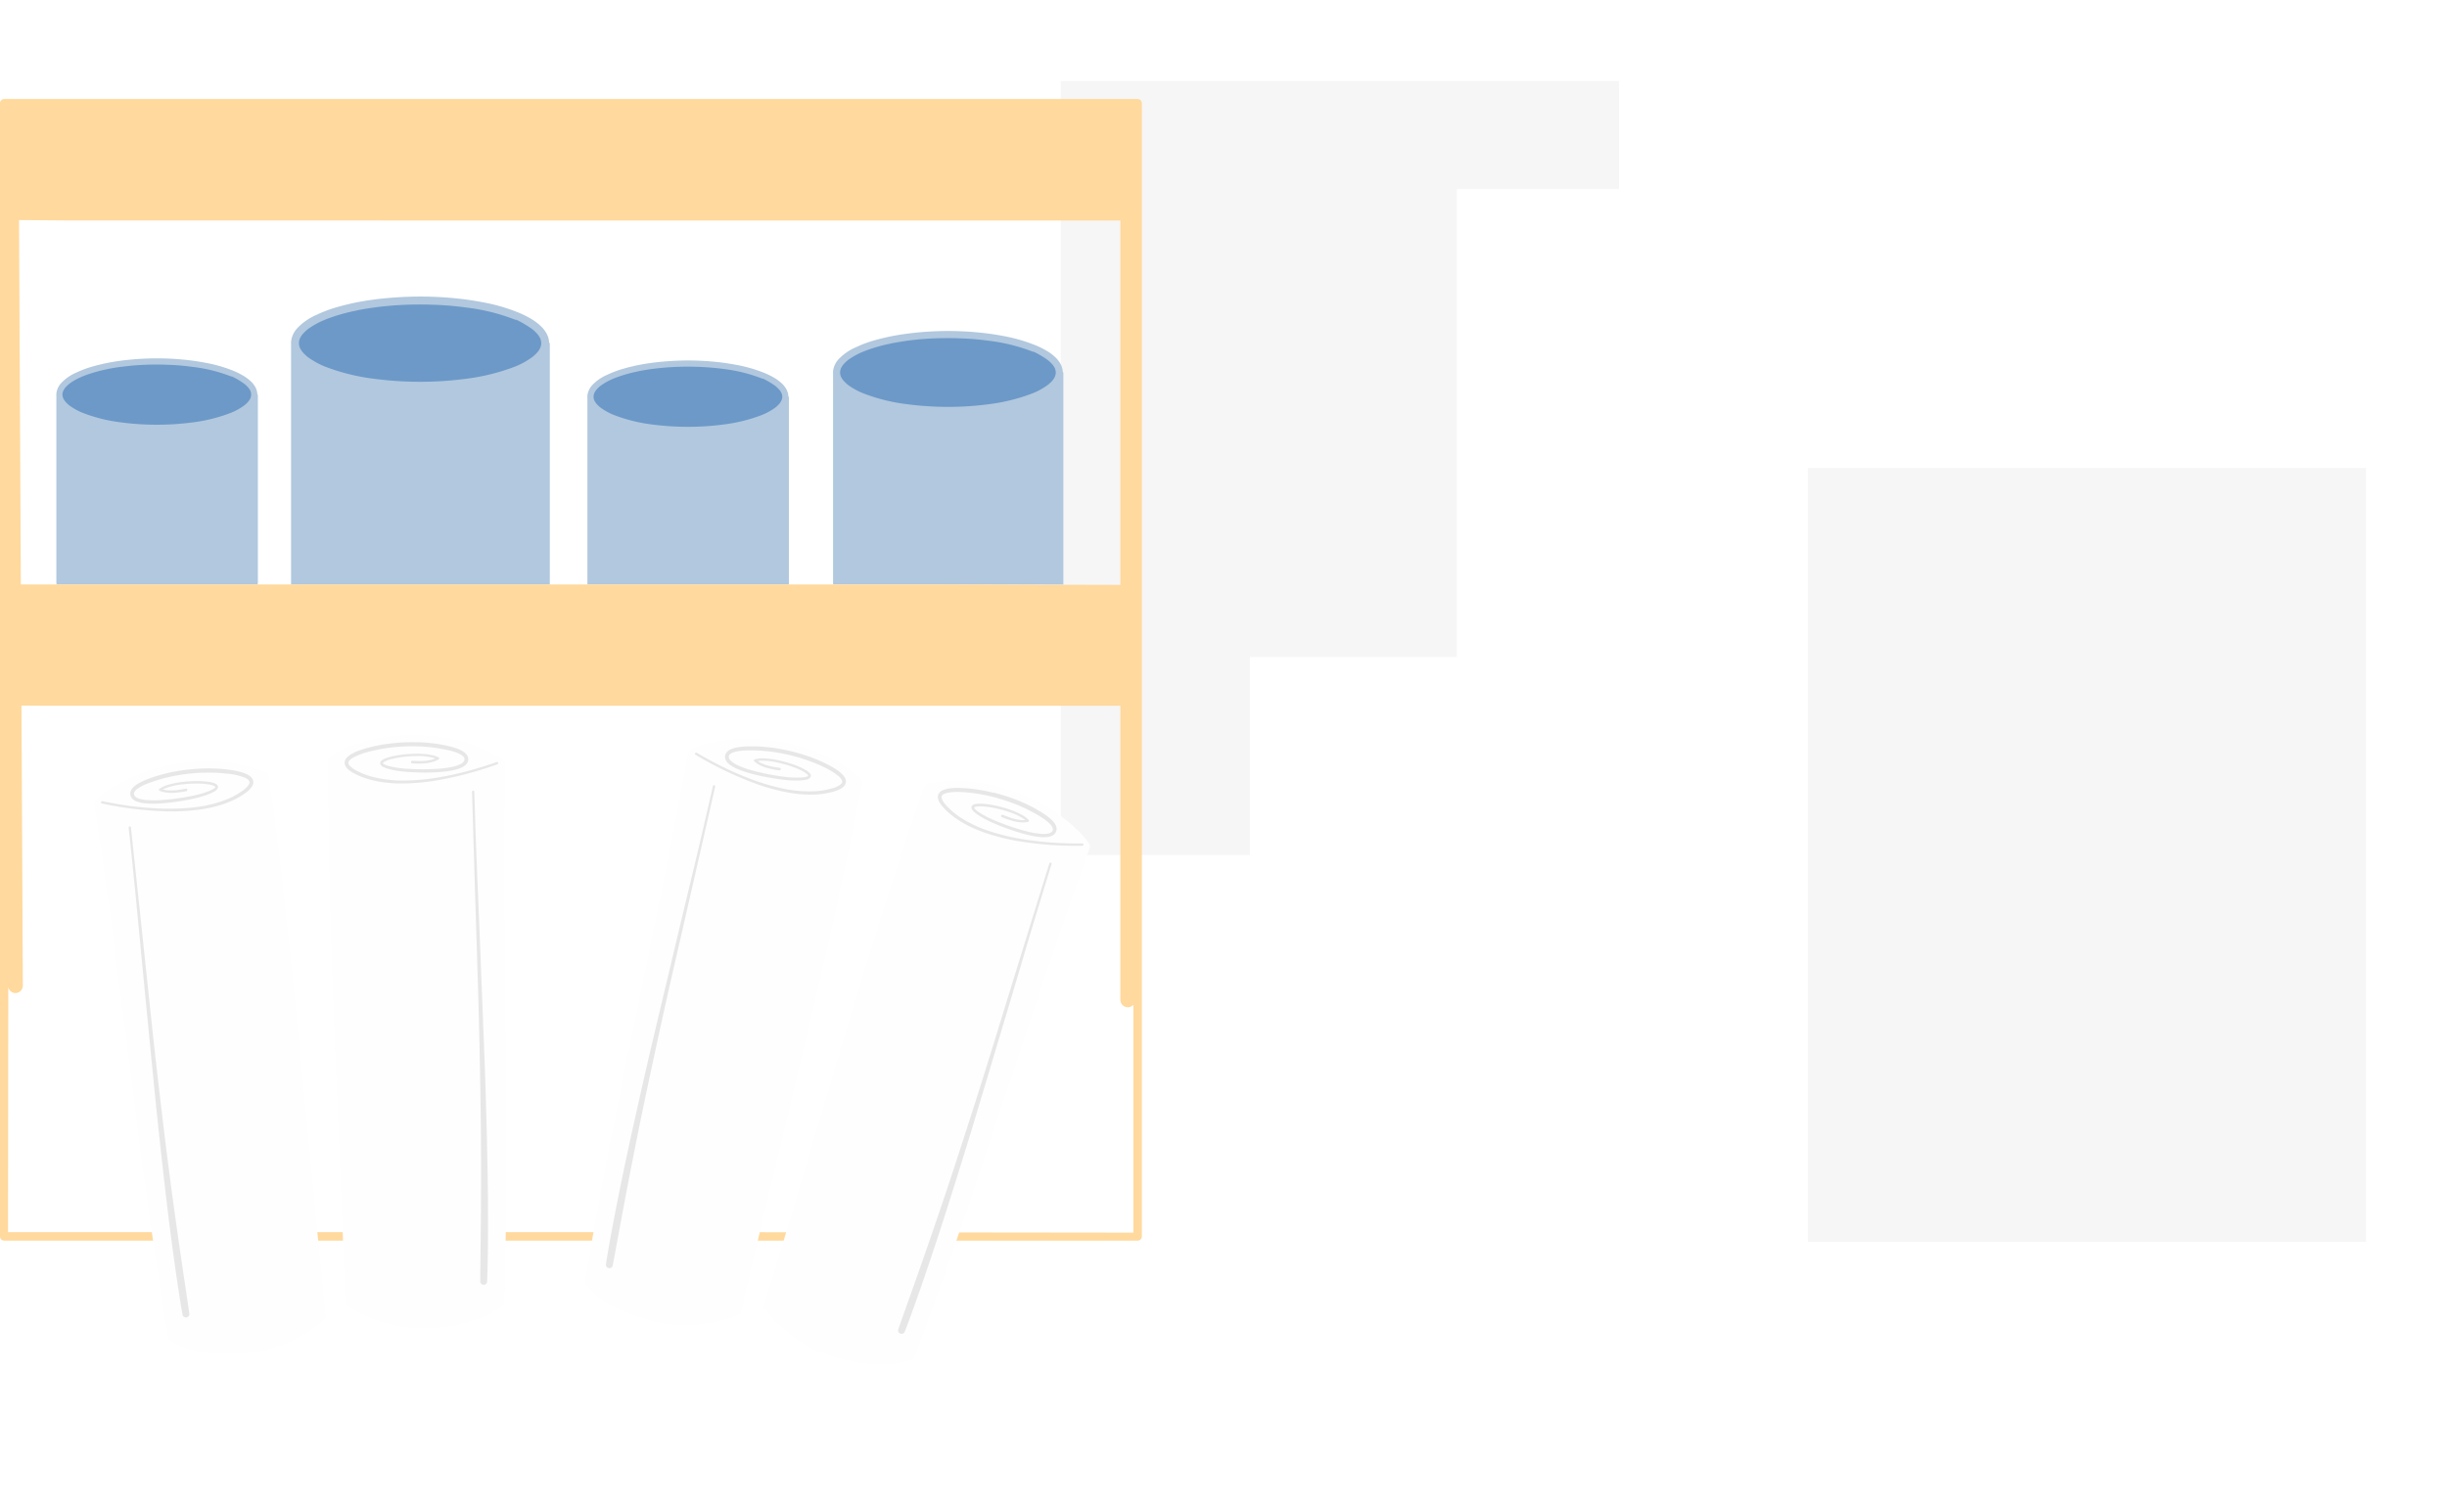 <svg xmlns="http://www.w3.org/2000/svg" xmlns:xlink="http://www.w3.org/1999/xlink" width="271.857" height="168" viewBox="0 0 271.857 168">
  <defs>
    <filter id="Rectángulo_38155" x="108.857" y="0" width="80" height="104" filterUnits="userSpaceOnUse">
      <feOffset dy="3" input="SourceAlpha"/>
      <feGaussianBlur stdDeviation="3" result="blur"/>
      <feFlood flood-opacity="0.161"/>
      <feComposite operator="in" in2="blur"/>
      <feComposite in="SourceGraphic"/>
    </filter>
    <filter id="Rectángulo_38156" x="129.857" y="64" width="80" height="104" filterUnits="userSpaceOnUse">
      <feOffset dy="3" input="SourceAlpha"/>
      <feGaussianBlur stdDeviation="3" result="blur-2"/>
      <feFlood flood-opacity="0.161"/>
      <feComposite operator="in" in2="blur-2"/>
      <feComposite in="SourceGraphic"/>
    </filter>
    <filter id="Rectángulo_38157" x="152.857" y="12" width="80" height="104" filterUnits="userSpaceOnUse">
      <feOffset dy="3" input="SourceAlpha"/>
      <feGaussianBlur stdDeviation="3" result="blur-3"/>
      <feFlood flood-opacity="0.161"/>
      <feComposite operator="in" in2="blur-3"/>
      <feComposite in="SourceGraphic"/>
    </filter>
    <filter id="Rectángulo_38158" x="191.857" y="43" width="80" height="104" filterUnits="userSpaceOnUse">
      <feOffset dy="3" input="SourceAlpha"/>
      <feGaussianBlur stdDeviation="3" result="blur-4"/>
      <feFlood flood-opacity="0.161"/>
      <feComposite operator="in" in2="blur-4"/>
      <feComposite in="SourceGraphic"/>
    </filter>
  </defs>
  <g id="Grupo_141957" data-name="Grupo 141957" transform="translate(-620.643 -6552)">
    <g transform="matrix(1, 0, 0, 1, 620.64, 6552)" filter="url(#Rectángulo_38155)">
      <rect id="Rectángulo_38155-2" data-name="Rectángulo 38155" width="62" height="86" transform="translate(117.86 6)" fill="#f6f6f6"/>
    </g>
    <g transform="matrix(1, 0, 0, 1, 620.64, 6552)" filter="url(#Rectángulo_38156)">
      <rect id="Rectángulo_38156-2" data-name="Rectángulo 38156" width="62" height="86" transform="translate(138.86 70)" fill="#fff"/>
    </g>
    <g transform="matrix(1, 0, 0, 1, 620.64, 6552)" filter="url(#Rectángulo_38157)">
      <rect id="Rectángulo_38157-2" data-name="Rectángulo 38157" width="62" height="86" transform="translate(161.86 18)" fill="#fff"/>
    </g>
    <g transform="matrix(1, 0, 0, 1, 620.64, 6552)" filter="url(#Rectángulo_38158)">
      <rect id="Rectángulo_38158-2" data-name="Rectángulo 38158" width="62" height="86" transform="translate(200.86 49)" fill="#f6f6f6"/>
    </g>
    <g id="Grupo_141956" data-name="Grupo 141956" transform="translate(446.648 6819.691)">
      <g id="Grupo_141948" data-name="Grupo 141948" transform="translate(206.329 -234.741)">
        <path id="Trazado_156988" data-name="Trazado 156988" d="M229.687-218.536c7.557,0,13.691-2.087,13.691-4.659s-6.135-4.659-13.691-4.659-13.692,2.088-13.692,4.659,6.135,4.659,13.692,4.659" transform="translate(-215.406 228.509)" fill="#6d99c8"/>
        <path id="Trazado_156989" data-name="Trazado 156989" d="M225.4-228.467c-.475.049-.949.11-1.42.178-.648.093-1.327.216-2.011.365l-.148.038-.149.035q-.591.132-1.171.3a14.3,14.3,0,0,0-2.411.89,6.5,6.5,0,0,0-2.111,1.443,2.69,2.69,0,0,0-.707,1.355,2.155,2.155,0,0,0-.026.514V-196.7h28.746v-26.663a.43.43,0,0,0-.082-.245,1.746,1.746,0,0,0-.078-.488,2.38,2.38,0,0,0-.239-.549,3.353,3.353,0,0,0-.455-.61,5.806,5.806,0,0,0-1.226-.955,10.738,10.738,0,0,0-1.663-.8,19.73,19.73,0,0,0-3.567-1.017,34.377,34.377,0,0,0-3.689-.513c-1.146-.1-2.282-.147-3.382-.147a41.323,41.323,0,0,0-4.212.222m-2.666,1.282c.616-.12,1.226-.216,1.837-.3.4-.055.794-.1,1.194-.139,1.223-.12,2.5-.181,3.789-.181q.75,0,1.5.029a33.377,33.377,0,0,1,3.554.295,22.159,22.159,0,0,1,5.677,1.419l-.078-.08a11.654,11.654,0,0,1,1.834,1.075,4.092,4.092,0,0,1,.648.633,2.694,2.694,0,0,1,.256.426,2.334,2.334,0,0,1,.087.354,1.928,1.928,0,0,1,0,.3,1.951,1.951,0,0,1-.094.342,2.673,2.673,0,0,1-.254.432,4.015,4.015,0,0,1-.643.62,8.865,8.865,0,0,1-1.827,1.021,23.25,23.25,0,0,1-5.7,1.407,38.471,38.471,0,0,1-4.935.313,39.083,39.083,0,0,1-5.04-.326,22.879,22.879,0,0,1-5.617-1.4,9.308,9.308,0,0,1-1.8-1.007,4.361,4.361,0,0,1-.638-.623,2.611,2.611,0,0,1-.266-.438,2.14,2.14,0,0,1-.083-.317,1.986,1.986,0,0,1-.007-.343,2.313,2.313,0,0,1,.09-.335,2.508,2.508,0,0,1,.256-.433,4.616,4.616,0,0,1,.648-.632,8.958,8.958,0,0,1,1.675-.949c.285-.119.5-.207.723-.287l.082-.029.122-.042.078-.029a20.932,20.932,0,0,1,2.64-.71.754.754,0,0,1,.129-.029l.168-.045s-.01.006-.007.01v0Z" transform="translate(-215.243 228.689)" fill="#b1c8de"/>
      </g>
      <g id="Grupo_141949" data-name="Grupo 141949" transform="translate(239.251 -227.634)">
        <path id="Trazado_156990" data-name="Trazado 156990" d="M268.489-211.716c5.885,0,10.662-1.625,10.662-3.628s-4.777-3.628-10.662-3.628-10.662,1.626-10.662,3.628,4.777,3.628,10.662,3.628" transform="translate(-257.369 219.482)" fill="#6d99c8"/>
        <path id="Trazado_156991" data-name="Trazado 156991" d="M265.155-219.452c-.372.038-.739.087-1.108.139-.506.074-1.032.171-1.565.284l-.117.033-.115.025c-.308.068-.611.146-.914.236a11.413,11.413,0,0,0-1.875.694,4.946,4.946,0,0,0-1.644,1.124,2.074,2.074,0,0,0-.552,1.055,1.643,1.643,0,0,0-.019.4v20.718h22.384v-20.734a.349.349,0,0,0-.062-.191,1.391,1.391,0,0,0-.061-.377,1.835,1.835,0,0,0-.183-.43,2.989,2.989,0,0,0-.356-.477,4.567,4.567,0,0,0-.958-.742,8.422,8.422,0,0,0-1.292-.62,15.815,15.815,0,0,0-2.779-.794,26.719,26.719,0,0,0-2.873-.4c-.89-.078-1.778-.116-2.633-.116-1.055,0-2.159.058-3.279.171m-.649.765c.31-.042.62-.074.93-.107.955-.093,1.946-.142,2.953-.142.391,0,.778.006,1.169.023a27.15,27.15,0,0,1,2.766.229,17.317,17.317,0,0,1,4.422,1.107l-.062-.064a9.137,9.137,0,0,1,1.431.839,3.657,3.657,0,0,1,.506.491,2.342,2.342,0,0,1,.2.332,2.384,2.384,0,0,1,.068.274,1.968,1.968,0,0,1,0,.236,1.646,1.646,0,0,1-.074.268,2.333,2.333,0,0,1-.2.335,3.444,3.444,0,0,1-.5.484,7.081,7.081,0,0,1-1.424.793,18.1,18.1,0,0,1-4.438,1.094,29.8,29.8,0,0,1-3.841.242,30.578,30.578,0,0,1-3.928-.252,17.772,17.772,0,0,1-4.373-1.094,7.026,7.026,0,0,1-1.4-.784,3.369,3.369,0,0,1-.5-.484,2.206,2.206,0,0,1-.206-.343,1.334,1.334,0,0,1-.065-.245,1.849,1.849,0,0,1-.006-.264,2.223,2.223,0,0,1,.071-.265,2.129,2.129,0,0,1,.2-.335,3.5,3.5,0,0,1,.5-.491,6.916,6.916,0,0,1,1.307-.742c.219-.093.39-.161.561-.223l.061-.023.1-.032.061-.022a15.876,15.876,0,0,1,2.053-.556.849.849,0,0,1,.1-.023l.129-.035s-.006.006,0,.009v0c.481-.093.955-.171,1.429-.235" transform="translate(-257.242 219.623)" fill="#b1c8de"/>
      </g>
      <g id="Grupo_141950" data-name="Grupo 141950" transform="translate(180.25 -227.873)">
        <path id="Trazado_156992" data-name="Trazado 156992" d="M193.221-212.019c5.885,0,10.662-1.625,10.662-3.628s-4.777-3.629-10.662-3.629-10.662,1.627-10.662,3.629,4.778,3.628,10.662,3.628" transform="translate(-182.1 219.787)" fill="#6d99c8"/>
        <path id="Trazado_156993" data-name="Trazado 156993" d="M189.884-219.754c-.368.039-.739.088-1.1.139-.506.074-1.032.171-1.568.285l-.114.029-.115.029c-.307.067-.614.145-.914.233a11.415,11.415,0,0,0-1.875.693,4.986,4.986,0,0,0-1.643,1.127,2.071,2.071,0,0,0-.552,1.052,1.842,1.842,0,0,0-.023.4v20.777a.331.331,0,0,0,.049.177h22.287a.325.325,0,0,0,.051-.177V-215.78a.357.357,0,0,0-.062-.194,1.578,1.578,0,0,0-.061-.378,1.861,1.861,0,0,0-.183-.426,2.852,2.852,0,0,0-.355-.477,4.6,4.6,0,0,0-.959-.743,8.228,8.228,0,0,0-1.292-.623,15.661,15.661,0,0,0-2.778-.79,26.8,26.8,0,0,0-2.873-.4c-.891-.078-1.779-.116-2.634-.116a32.318,32.318,0,0,0-3.282.174m-.646.765c.31-.042.62-.074.93-.11.952-.093,1.946-.139,2.953-.139.391,0,.778.006,1.169.024a25.129,25.129,0,0,1,2.766.229,17.357,17.357,0,0,1,4.422,1.1l-.062-.061a8.389,8.389,0,0,1,1.427.839,3.03,3.03,0,0,1,.506.491,2.151,2.151,0,0,1,.2.332,1.671,1.671,0,0,1,.064.274,1.5,1.5,0,0,1,0,.237,1.641,1.641,0,0,1-.074.267,2.223,2.223,0,0,1-.2.336,3.193,3.193,0,0,1-.5.481,6.865,6.865,0,0,1-1.424.794,17.991,17.991,0,0,1-4.438,1.1,29.951,29.951,0,0,1-3.843.241,30.108,30.108,0,0,1-3.929-.255,17.63,17.63,0,0,1-4.369-1.091,7.136,7.136,0,0,1-1.4-.784,3.27,3.27,0,0,1-.5-.488,2.055,2.055,0,0,1-.206-.339,1.26,1.26,0,0,1-.064-.248,1.187,1.187,0,0,1-.007-.265,1.647,1.647,0,0,1,.071-.262,2.384,2.384,0,0,1,.2-.339,3.666,3.666,0,0,1,.5-.49,6.8,6.8,0,0,1,1.3-.739c.223-.093.393-.161.564-.226l.061-.024.1-.032.061-.022a16.212,16.212,0,0,1,2.052-.552.5.5,0,0,1,.1-.024l.129-.034-.005.005,0,0c.481-.093.955-.168,1.429-.232" transform="translate(-181.974 219.928)" fill="#b1c8de"/>
      </g>
      <g id="Grupo_141951" data-name="Grupo 141951" transform="translate(266.544 -230.904)">
        <path id="Trazado_156994" data-name="Trazado 156994" d="M304.915-214.756c6.728,0,12.189-1.858,12.189-4.148s-5.461-4.147-12.189-4.147-12.189,1.858-12.189,4.147,5.461,4.148,12.189,4.148" transform="translate(-292.204 223.633)" fill="#6d99c8"/>
        <path id="Trazado_156995" data-name="Trazado 156995" d="M301.1-223.6c-.423.042-.842.1-1.262.158-.581.084-1.181.194-1.791.326l-.132.032-.132.032c-.351.078-.7.168-1.043.267a12.827,12.827,0,0,0-2.146.794,5.784,5.784,0,0,0-1.878,1.285,2.4,2.4,0,0,0-.629,1.2,1.985,1.985,0,0,0-.023.459l0,5.955v17.438H303.2l14.45.038v-23.448a.381.381,0,0,0-.071-.219,1.565,1.565,0,0,0-.071-.433,2.212,2.212,0,0,0-.209-.491,3.319,3.319,0,0,0-.408-.542,4.926,4.926,0,0,0-1.094-.849,9.169,9.169,0,0,0-1.478-.71,17.9,17.9,0,0,0-3.176-.907,30.162,30.162,0,0,0-3.282-.455c-1.021-.09-2.033-.132-3.012-.132a36.622,36.622,0,0,0-3.75.2m-2.372,1.139c.548-.1,1.09-.19,1.633-.264.355-.049.707-.088,1.062-.126,1.09-.107,2.227-.158,3.376-.158.445,0,.891.006,1.336.025a29.539,29.539,0,0,1,3.163.262,19.782,19.782,0,0,1,5.055,1.262l-.071-.071a10.208,10.208,0,0,1,1.634.959,3.8,3.8,0,0,1,.578.562,2.239,2.239,0,0,1,.226.381,1.809,1.809,0,0,1,.078.313,1.531,1.531,0,0,1,0,.268,1.722,1.722,0,0,1-.081.307,2.559,2.559,0,0,1-.227.384,3.722,3.722,0,0,1-.574.552,7.808,7.808,0,0,1-1.623.906,20.7,20.7,0,0,1-5.076,1.253,34.154,34.154,0,0,1-4.394.277,34.583,34.583,0,0,1-4.49-.291,20.148,20.148,0,0,1-5-1.248,8,8,0,0,1-1.6-.894,3.871,3.871,0,0,1-.568-.555,2.634,2.634,0,0,1-.239-.391,2.471,2.471,0,0,1-.074-.284,1.739,1.739,0,0,1,0-.3,2.033,2.033,0,0,1,.078-.3,2.646,2.646,0,0,1,.229-.387,4.258,4.258,0,0,1,.578-.562,7.846,7.846,0,0,1,1.491-.845c.252-.107.449-.184.642-.256l.074-.025.11-.039.068-.026a18.779,18.779,0,0,1,2.349-.633.878.878,0,0,1,.116-.026l.149-.038-.007.006v.007l0,0" transform="translate(-292.06 223.794)" fill="#b1c8de"/>
      </g>
      <path id="Trazado_156996" data-name="Trazado 156996" d="M300.38-256.691H174.465a.471.471,0,0,0-.47.47v125.914a.471.471,0,0,0,.47.47H300.38a.471.471,0,0,0,.471-.47V-256.221A.471.471,0,0,0,300.38-256.691Zm-80.048,13.5h78.136V-202.7l-20.782-.053H176.31q-.04-8.08-.081-16.16-.061-12.163-.122-24.328l5.685.049Zm31.311,112.417H174.888L174.915-158a.824.824,0,0,0,.791.657.835.835,0,0,0,.826-.826v-.158c0-.009,0-.019,0-.029q-.072-14.832-.147-29.665,0-.634-.006-1.269l2.515.017H298.468v32.682a.835.835,0,0,0,.827.826.815.815,0,0,0,.615-.294v25.34Z" fill="#ffd99d"/>
      <g id="Grupo_141952" data-name="Grupo 141952" transform="translate(184.471 -183.087)">
        <path id="Trazado_156997" data-name="Trazado 156997" d="M199.888-162.794q-.37,0-.741.012a21.011,21.011,0,0,0-3.8.488,20.405,20.405,0,0,0-3.626,1.162,17.537,17.537,0,0,0-2.174,1.124,12.339,12.339,0,0,0-1.982,1.459.44.44,0,0,0-.142.219.439.439,0,0,0-.058.327c.539,3.495,1.085,7.3,1.668,11.622l.048.35.046.349c0,.019.006.04.01.06l.008.069.045.33.048.371.108.809.095.7q.382,2.909.756,5.823.359,2.777.71,5.553l.046.366q.9,7.122,1.794,13.889a.3.3,0,0,0,.016.1q.221,1.687.457,3.375c.81,5.822,1.583,10.913,2.365,15.561a.333.333,0,0,0,.091.165,5.734,5.734,0,0,0,.633.37,10.25,10.25,0,0,0,1.036.454,12.993,12.993,0,0,0,1.375.379,15.853,15.853,0,0,0,3.379.35h.141a20.933,20.933,0,0,0,3.85-.357c.567-.139,1.115-.3,1.629-.473a16.414,16.414,0,0,0,3.686-1.823,13.511,13.511,0,0,0,1.694-1.348c-.64-6.115-1.228-12.317-1.8-18.315l-.048-.512-.085-.9-.285-3.017c-.785-8.267-1.565-16.356-2.49-24.427-.458-3.97-.9-7.565-1.362-10.99a.356.356,0,0,0-.019-.095c-.082-.651-.172-1.305-.262-1.959a.4.4,0,0,0-.187-.241.419.419,0,0,0-.2-.172,16.735,16.735,0,0,0-6.487-1.208" transform="translate(-187.36 162.794)" fill="#fefefe"/>
        <path id="Trazado_156998" data-name="Trazado 156998" d="M199.214-161.766a20.875,20.875,0,0,0-2.132.219,17.846,17.846,0,0,0-2.044.433c-.449.122-.891.269-1.328.427a7.692,7.692,0,0,0-1.256.568,2.993,2.993,0,0,0-.5.368,1.232,1.232,0,0,0-.335.469.9.9,0,0,0-.052.241.712.712,0,0,0,.024.246.924.924,0,0,0,.089.212,1.008,1.008,0,0,0,.131.167,1.214,1.214,0,0,0,.3.219,2.223,2.223,0,0,0,.449.166,3.924,3.924,0,0,0,.5.094c.207.027.415.042.622.051a12.475,12.475,0,0,0,1.37-.031c.482-.034.959-.089,1.438-.153.818-.111,1.633-.256,2.437-.447.333-.08.658-.177.983-.287.192-.066.385-.139.571-.219a3.5,3.5,0,0,0,.437-.219.785.785,0,0,0,.385-.407.323.323,0,0,0-.022-.225.455.455,0,0,0-.156-.171.934.934,0,0,0-.234-.114,2.139,2.139,0,0,0-.336-.095,6.254,6.254,0,0,0-.891-.112,11.567,11.567,0,0,0-1.288-.01,13.367,13.367,0,0,0-1.36.127,8.325,8.325,0,0,0-1.252.272,3.167,3.167,0,0,0-.947.438.135.135,0,0,0-.064.112.135.135,0,0,0,.1.126c.11.042.222.08.339.112a3.27,3.27,0,0,0,.351.068,4.136,4.136,0,0,0,.756.042,9.772,9.772,0,0,0,1.509-.193.144.144,0,0,0,.1-.176.146.146,0,0,0-.177-.1c-.274.053-.547.1-.824.141l.038-.006a5.549,5.549,0,0,1-1.339.039c-.117-.018-.23-.04-.343-.067l-.077-.02c.082-.044.165-.084.251-.12l-.03.012a7.012,7.012,0,0,1,1.775-.437l-.036.006a13.51,13.51,0,0,1,1.561-.114,10,10,0,0,1,1.42.07h-.011a2.932,2.932,0,0,1,.723.175l-.034-.016a1.038,1.038,0,0,1,.173.1c.008.008.016.016.024.024l.015.024v.01l0,.013a.3.3,0,0,1-.025.038.737.737,0,0,1-.1.092,2.538,2.538,0,0,1-.522.275l.036-.013a10.218,10.218,0,0,1-1.711.521c-.684.149-1.376.263-2.068.357l.013,0c-.6.08-1.206.142-1.812.176a9.522,9.522,0,0,1-1.717-.042l.05.005a3.165,3.165,0,0,1-.749-.182,1.325,1.325,0,0,1-.234-.131.918.918,0,0,1-.109-.105.648.648,0,0,1-.056-.092.717.717,0,0,1-.037-.125.633.633,0,0,1,0-.095.6.6,0,0,1,.032-.111.932.932,0,0,1,.073-.124,1.681,1.681,0,0,1,.256-.251,4.632,4.632,0,0,1,.992-.536l0,0c.238-.1.478-.186.722-.268.291-.1.582-.193.876-.277a18.274,18.274,0,0,1,2.656-.549l-.014,0,.048-.006.014,0h0a19.163,19.163,0,0,1,4.873-.038l-.007,0,.029,0,.031,0h-.01a7.161,7.161,0,0,1,1.694.4,2.048,2.048,0,0,1,.375.209,1.369,1.369,0,0,1,.114.11,1.036,1.036,0,0,1,.06.1.616.616,0,0,1,.021.079.751.751,0,0,1,0,.084,1.037,1.037,0,0,1-.033.117,1.5,1.5,0,0,1-.135.223,3.136,3.136,0,0,1-.511.483l.019-.014-.03.023-.01.008.005,0a8.654,8.654,0,0,1-1.771.992l.03-.013a13.873,13.873,0,0,1-3.423.887l.042-.006a24.378,24.378,0,0,1-3.848.18,35.5,35.5,0,0,1-3.792-.321l.036.005q-1.46-.2-2.907-.5a.128.128,0,0,0-.157.089.128.128,0,0,0,.089.158,39.318,39.318,0,0,0,7.2.871,23.36,23.36,0,0,0,3.795-.216,15.157,15.157,0,0,0,1.8-.372,11.585,11.585,0,0,0,1.629-.578,8.125,8.125,0,0,0,1.575-.911,3.292,3.292,0,0,0,.534-.489,1.225,1.225,0,0,0,.27-.5.734.734,0,0,0-.042-.462.991.991,0,0,0-.341-.4,2.541,2.541,0,0,0-.568-.3,5.65,5.65,0,0,0-.923-.259c-.31-.063-.625-.11-.938-.151-.35-.045-.7-.078-1.055-.1s-.71-.033-1.065-.033-.71.011-1.065.029m1.8,2.063-.015.019.015-.019m-8.645.159-.011.009.011-.009m3.237.171h0m-3.632.389a.193.193,0,0,1,0,.031l0-.031m10.358.609.014,0-.014,0m1.785-1,0,0,.011-.009-.016.012m-3.994-.672-.025,0,.025,0m-2.5-1.113-.034,0,.045-.005h-.011m4.927-.033-.021,0-.022,0,.043.005" transform="translate(-187.568 162.578)" fill="#e7e7e7"/>
        <path id="Trazado_156999" data-name="Trazado 156999" d="M192.226-153.464q.574,5.329,1.077,10.666t1.027,10.658q.256,2.663.519,5.324c.173,1.775.346,3.55.532,5.321.375,3.546.764,7.093,1.191,10.633q.349,2.87.748,5.735c.132.954.271,1.911.417,2.864.15.989.3,1.979.484,2.963a.369.369,0,0,0,.177.229.374.374,0,0,0,.292.038.384.384,0,0,0,.229-.175c.014-.031.026-.062.04-.092a.388.388,0,0,0,0-.2c-.151-1.1-.321-2.2-.484-3.293q-.253-1.7-.5-3.393-.493-3.392-.951-6.785c0,.03.008.063.012.092q-.357-2.654-.686-5.316c-.22-1.772-.427-3.546-.637-5.319-.423-3.546-.811-7.1-1.184-10.649q-1.014-9.649-2.048-19.3a.132.132,0,0,0-.128-.129.129.129,0,0,0-.129.129" transform="translate(-188.411 160.806)" fill="#e7e7e7"/>
      </g>
      <g id="Grupo_141953" data-name="Grupo 141953" transform="translate(210.473 -186.02)">
        <path id="Trazado_157000" data-name="Trazado 157000" d="M227.115-166.343q.366-.049.735-.089a20.936,20.936,0,0,1,3.827-.032,20.446,20.446,0,0,1,3.75.658,17.7,17.7,0,0,1,2.307.818,12.335,12.335,0,0,1,2.162,1.176.445.445,0,0,1,.171.2.444.444,0,0,1,.1.317c-.06,3.535-.085,7.376-.074,11.74v.353l0,.352c0,.02,0,.04,0,.061l0,.07v.332l0,.375,0,.815,0,.71q.016,2.935.042,5.872.021,2.8.051,5.6l0,.369c.049,4.786.094,9.458.11,14a.3.3,0,0,1,0,.1q.009,1.7.005,3.406c-.012,5.878-.086,11.026-.23,15.738a.33.33,0,0,1-.068.176,5.5,5.5,0,0,1-.577.452,10.255,10.255,0,0,1-.964.591,13.069,13.069,0,0,1-1.311.562,15.824,15.824,0,0,1-3.3.805l-.14.02a20.909,20.909,0,0,1-3.863.169c-.581-.06-1.145-.143-1.679-.248a16.388,16.388,0,0,1-3.9-1.3,13.491,13.491,0,0,1-1.861-1.105c-.2-6.146-.457-12.37-.709-18.39l-.022-.513-.038-.9-.127-3.027c-.346-8.3-.672-16.417-.852-24.539-.086-4-.133-7.619-.144-11.074a.363.363,0,0,1,.005-.1c-.008-.656-.007-1.316-.006-1.976a.4.4,0,0,1,.153-.264.415.415,0,0,1,.17-.2,16.732,16.732,0,0,1,6.262-2.079" transform="translate(-220.529 166.536)" fill="#fefefe"/>
        <path id="Trazado_157001" data-name="Trazado 157001" d="M228.6-165.437q-.53.045-1.058.116t-1.052.177c-.346.07-.69.149-1.031.242-.3.082-.611.171-.91.277a5.673,5.673,0,0,0-.879.382,2.539,2.539,0,0,0-.522.372.985.985,0,0,0-.284.444.731.731,0,0,0,.021.462,1.2,1.2,0,0,0,.336.46,3.316,3.316,0,0,0,.595.412,8.086,8.086,0,0,0,1.684.688,11.6,11.6,0,0,0,1.692.351,15,15,0,0,0,1.829.124,23.24,23.24,0,0,0,3.789-.3,39.318,39.318,0,0,0,7.014-1.841.128.128,0,0,0,.066-.169.127.127,0,0,0-.167-.066q-1.391.49-2.812.887l.035-.011a35.151,35.151,0,0,1-3.714.833,24.391,24.391,0,0,1-3.836.343h.042a13.849,13.849,0,0,1-3.512-.414l.031.009a8.583,8.583,0,0,1-1.889-.742l.006,0-.011-.006-.034-.018.021.011a3.121,3.121,0,0,1-.572-.409,1.4,1.4,0,0,1-.163-.2.884.884,0,0,1-.049-.112.485.485,0,0,1-.013-.083.568.568,0,0,1,.01-.081.983.983,0,0,1,.046-.106,1.383,1.383,0,0,1,.1-.125,2.031,2.031,0,0,1,.343-.258,7.159,7.159,0,0,1,1.624-.629l-.009,0,.031-.009.027-.008-.006,0a19.177,19.177,0,0,1,4.833-.625h.045a18.174,18.174,0,0,1,2.706.183c.3.043.6.1.906.155.252.049.5.1.752.167h0a4.655,4.655,0,0,1,1.057.4,1.734,1.734,0,0,1,.287.213.956.956,0,0,1,.089.114.623.623,0,0,1,.047.1.633.633,0,0,1,.016.094.8.8,0,0,1-.02.129.642.642,0,0,1-.043.1.806.806,0,0,1-.094.119,1.348,1.348,0,0,1-.214.162,3.188,3.188,0,0,1-.717.281l.049-.013a9.535,9.535,0,0,1-1.7.275c-.606.049-1.213.069-1.82.071h.014c-.7,0-1.4-.019-2.1-.074a10.175,10.175,0,0,1-1.766-.284l.038.009a2.525,2.525,0,0,1-.554-.2.73.73,0,0,1-.111-.078.261.261,0,0,1-.03-.035l0-.012,0-.009.012-.026.02-.027a1.129,1.129,0,0,1,.158-.119l-.031.02a2.99,2.99,0,0,1,.692-.271l-.01,0a9.921,9.921,0,0,1,1.4-.262,13.512,13.512,0,0,1,1.561-.1h-.036a7.019,7.019,0,0,1,1.818.191l-.031-.007a2.6,2.6,0,0,1,.265.085l-.073.031c-.11.042-.219.08-.332.114a5.542,5.542,0,0,1-1.332.143h.038c-.28,0-.557-.013-.836-.027a.145.145,0,0,0-.161.123.142.142,0,0,0,.123.161,9.752,9.752,0,0,0,1.521-.014,4.124,4.124,0,0,0,.743-.144,3.248,3.248,0,0,0,.339-.115c.111-.048.217-.1.321-.158a.133.133,0,0,0,.078-.138.133.133,0,0,0-.078-.1,3.17,3.17,0,0,0-1-.3,8.387,8.387,0,0,0-1.277-.1,13.033,13.033,0,0,0-1.365.06,11.423,11.423,0,0,0-1.275.184,6.281,6.281,0,0,0-.867.233,2.151,2.151,0,0,0-.321.139.929.929,0,0,0-.216.145.461.461,0,0,0-.132.19.32.32,0,0,0,.009.226.784.784,0,0,0,.437.351,3.569,3.569,0,0,0,.462.158c.2.054.4.1.6.139.336.065.672.117,1.013.15.822.08,1.649.114,2.475.112.484,0,.964-.013,1.446-.044a12.424,12.424,0,0,0,1.361-.157c.2-.036.408-.08.61-.134a3.914,3.914,0,0,0,.485-.161,2.259,2.259,0,0,0,.423-.227,1.2,1.2,0,0,0,.273-.258.984.984,0,0,0,.107-.183.909.909,0,0,0,.06-.223.728.728,0,0,0-.01-.248.877.877,0,0,0-.084-.231,1.221,1.221,0,0,0-.4-.419,2.941,2.941,0,0,0-.546-.3,7.581,7.581,0,0,0-1.321-.392c-.455-.1-.912-.183-1.374-.243a17.663,17.663,0,0,0-2.084-.151,21.016,21.016,0,0,0-2.142.073m-1.5,2.289.017.016-.017-.016m8.587-1.017.013.008-.013-.008m-3.183.609-.007,0,.007,0m3.651-.108v.031c0-.01,0-.021,0-.031m-10.18,2.011-.014,0,.014,0m-1.9-.746-.017-.009.013.007,0,0m3.865-1.208.025-.007-.025.007m2.329-1.442h0m-4.886.637.042-.012-.021.005-.021.006" transform="translate(-221.027 166.315)" fill="#e7e7e7"/>
        <path id="Trazado_157002" data-name="Trazado 157002" d="M241.146-158.552q.155,5.357.382,10.713t.43,10.7q.108,2.673.209,5.345c.071,1.783.141,3.564.2,5.345.111,3.564.207,7.13.264,10.7q.045,2.89.038,5.783c0,.963-.009,1.93-.024,2.894-.015,1-.034,2-.077,3a.368.368,0,0,1-.144.251.375.375,0,0,1-.285.078.391.391,0,0,1-.25-.142c-.019-.03-.034-.058-.053-.086a.391.391,0,0,1-.027-.2c0-1.11.02-2.219.031-3.328q.02-1.716.034-3.43.027-3.428.02-6.85c0,.03,0,.063,0,.092q-.006-2.677-.042-5.359c-.022-1.785-.059-3.572-.091-5.357-.063-3.571-.161-7.141-.274-10.711q-.307-9.7-.593-19.4a.132.132,0,0,1,.11-.144.128.128,0,0,1,.144.11" transform="translate(-224.93 164.834)" fill="#e7e7e7"/>
      </g>
      <g id="Grupo_141954" data-name="Grupo 141954" transform="translate(238.964 -185.603)">
        <path id="Trazado_157003" data-name="Trazado 157003" d="M281.739-164.874c-.233-.08-.468-.156-.7-.229a21,21,0,0,0-3.749-.77,20.472,20.472,0,0,0-3.807-.077,17.612,17.612,0,0,0-2.421.358,12.356,12.356,0,0,0-2.349.737.443.443,0,0,0-.205.161.442.442,0,0,0-.161.291c-.623,3.48-1.34,7.253-2.19,11.535l-.068.346-.07.345q-.006.029-.009.061l-.016.068-.065.326-.074.367-.16.8-.139.7q-.582,2.876-1.173,5.754-.561,2.743-1.129,5.483l-.075.361q-1.456,7.029-2.808,13.72a.351.351,0,0,0-.016.1q-.337,1.667-.662,3.341c-1.122,5.77-2.041,10.836-2.809,15.487a.33.33,0,0,0,.033.186,5.6,5.6,0,0,0,.479.555,10.139,10.139,0,0,0,.832.765,13.027,13.027,0,0,0,1.177.8,15.832,15.832,0,0,0,3.083,1.427l.133.045a20.843,20.843,0,0,0,3.758.911c.581.053,1.151.08,1.695.081a16.457,16.457,0,0,0,4.078-.528,13.5,13.5,0,0,0,2.039-.727c1.378-5.992,2.834-12.049,4.242-17.908l.12-.5.211-.876.709-2.947c1.939-8.074,3.823-15.979,5.566-23.914.854-3.9,1.6-7.45,2.276-10.838a.362.362,0,0,0,.013-.1c.134-.643.26-1.29.387-1.939a.4.4,0,0,0-.1-.288.427.427,0,0,0-.129-.226,16.739,16.739,0,0,0-5.745-3.247" transform="translate(-256.876 166.004)" fill="#fefefe"/>
        <path id="Trazado_157004" data-name="Trazado 157004" d="M284.016-164.159a21.14,21.14,0,0,0-2.087-.484,17.733,17.733,0,0,0-2.074-.253c-.465-.03-.93-.034-1.4-.027a7.684,7.684,0,0,0-1.372.13,2.953,2.953,0,0,0-.593.185,1.222,1.222,0,0,0-.47.335.9.9,0,0,0-.127.211.715.715,0,0,0-.057.241.909.909,0,0,0,.016.23,1.031,1.031,0,0,0,.07.2,1.192,1.192,0,0,0,.218.306,2.189,2.189,0,0,0,.371.3,3.892,3.892,0,0,0,.445.252c.187.092.379.175.572.249a12.207,12.207,0,0,0,1.306.415c.466.125.936.228,1.409.322.811.161,1.628.287,2.45.368.342.032.68.046,1.023.047.2,0,.409-.005.612-.021a3.466,3.466,0,0,0,.484-.065.786.786,0,0,0,.5-.26.32.32,0,0,0,.052-.219.456.456,0,0,0-.093-.212.944.944,0,0,0-.183-.183,2.149,2.149,0,0,0-.288-.2,6.341,6.341,0,0,0-.806-.4,11.625,11.625,0,0,0-1.215-.427c-.437-.13-.882-.236-1.328-.321a8.359,8.359,0,0,0-1.272-.148,3.151,3.151,0,0,0-1.038.107.134.134,0,0,0-.1.085.135.135,0,0,0,.05.151,3.527,3.527,0,0,0,.285.216,3.365,3.365,0,0,0,.31.179,4.145,4.145,0,0,0,.7.285,9.757,9.757,0,0,0,1.49.307.142.142,0,0,0,.152-.134.145.145,0,0,0-.135-.152c-.277-.04-.55-.083-.825-.134l.038.006a5.587,5.587,0,0,1-1.28-.4c-.1-.055-.2-.113-.3-.176-.023-.014-.044-.029-.066-.044.091-.016.183-.026.276-.033l-.032,0a7.047,7.047,0,0,1,1.821.162l-.036-.006a13.59,13.59,0,0,1,1.513.4,9.846,9.846,0,0,1,1.321.527l-.009,0a2.992,2.992,0,0,1,.626.4l-.027-.026a1.073,1.073,0,0,1,.132.147c0,.01.01.02.014.031l.007.028,0,.009-.008.011a.307.307,0,0,1-.035.028.76.76,0,0,1-.124.056,2.553,2.553,0,0,1-.583.091l.038,0a10.178,10.178,0,0,1-1.788-.061c-.7-.082-1.387-.2-2.072-.333l.013,0c-.595-.119-1.187-.256-1.772-.421a9.55,9.55,0,0,1-1.611-.6l.046.021a3.178,3.178,0,0,1-.649-.414,1.316,1.316,0,0,1-.179-.2.815.815,0,0,1-.07-.135.784.784,0,0,1-.023-.105.8.8,0,0,1,.006-.13.768.768,0,0,1,.033-.089.61.61,0,0,1,.067-.093.945.945,0,0,1,.109-.094,1.7,1.7,0,0,1,.323-.154,4.649,4.649,0,0,1,1.112-.185h0c.257-.015.513-.02.77-.02.307,0,.613.006.919.023a18.277,18.277,0,0,1,2.691.341l-.014,0,.047.01.014,0h0a19.168,19.168,0,0,1,4.621,1.544l-.005,0,.026.013.028.014-.009,0a7.167,7.167,0,0,1,1.472.93,2.055,2.055,0,0,1,.287.32,1.263,1.263,0,0,1,.073.141,1.032,1.032,0,0,1,.025.113.723.723,0,0,1-.005.082.557.557,0,0,1-.028.079,1.038,1.038,0,0,1-.069.1,1.4,1.4,0,0,1-.2.167,3.062,3.062,0,0,1-.64.291l.024-.006-.036.012-.013,0,.007,0a8.622,8.622,0,0,1-2,.365l.033,0a13.857,13.857,0,0,1-3.526-.271l.042.008a24.5,24.5,0,0,1-3.7-1.077,35.3,35.3,0,0,1-3.484-1.533l.032.017q-1.316-.661-2.588-1.413a.129.129,0,0,0-.177.033.129.129,0,0,0,.032.179,39.389,39.389,0,0,0,6.528,3.157,23.312,23.312,0,0,0,3.66,1.026,15.284,15.284,0,0,0,1.818.231,11.67,11.67,0,0,0,1.728-.019,8.1,8.1,0,0,0,1.785-.35,3.357,3.357,0,0,0,.664-.29,1.221,1.221,0,0,0,.419-.386.732.732,0,0,0,.11-.45.984.984,0,0,0-.193-.49,2.532,2.532,0,0,0-.441-.466,5.671,5.671,0,0,0-.789-.544c-.273-.161-.556-.307-.839-.447-.317-.157-.639-.3-.966-.437s-.662-.261-1-.376-.675-.22-1.016-.318m1.033,2.536-.02.013.02-.013m-8.23-2.653-.013,0,.013,0m3.006,1.211.006,0-.006,0m-3.561-.81a.226.226,0,0,1-.005.031l.005-.031m9.6,3.936h0m2.011-.365h.005l.013-.005-.018.006m-3.56-1.931-.024-.011.024.011m-2.008-1.864-.033-.007.044.009-.011,0m4.671,1.566-.019-.009-.02-.01.039.02" transform="translate(-260.251 165.771)" fill="#e7e7e7"/>
        <path id="Trazado_157005" data-name="Trazado 157005" d="M271.761-159.331q-1.184,5.227-2.439,10.438t-2.485,10.415q-.622,2.6-1.235,5.2c-.413,1.736-.825,3.471-1.223,5.207-.795,3.477-1.577,6.957-2.321,10.444q-.6,2.828-1.152,5.667-.277,1.419-.535,2.845c-.179.985-.353,1.97-.5,2.959a.369.369,0,0,0,.092.274.376.376,0,0,0,.265.131.386.386,0,0,0,.273-.092c.023-.025.045-.05.067-.074a.384.384,0,0,0,.066-.192c.214-1.089.408-2.182.611-3.272q.31-1.687.628-3.372.633-3.368,1.3-6.726l-.019.091q.522-2.626,1.075-5.25c.366-1.747.746-3.494,1.122-5.239q1.125-5.238,2.334-10.458,2.171-9.456,4.322-18.919a.132.132,0,0,0-.08-.163.128.128,0,0,0-.163.08" transform="translate(-257.523 164.58)" fill="#e7e7e7"/>
      </g>
      <g id="Grupo_141955" data-name="Grupo 141955" transform="translate(258.804 -180.922)">
        <path id="Trazado_157006" data-name="Trazado 157006" d="M307.072-159.67q.363.071.724.154a20.918,20.918,0,0,1,3.63,1.21,20.4,20.4,0,0,1,3.334,1.838,17.666,17.666,0,0,1,1.917,1.522,12.316,12.316,0,0,1,1.664,1.814.436.436,0,0,1,.1.242.442.442,0,0,1-.005.332c-1.2,3.324-2.472,6.949-3.879,11.082l-.114.334-.113.333a.467.467,0,0,1-.022.057l-.02.067-.107.315-.118.354-.263.773-.228.673q-.936,2.781-1.864,5.568-.888,2.655-1.768,5.312l-.116.35q-2.259,6.814-4.437,13.282a.324.324,0,0,1-.034.092q-.543,1.612-1.1,3.223c-1.917,5.557-3.658,10.4-5.321,14.814a.332.332,0,0,1-.122.144,5.681,5.681,0,0,1-.692.241,10.22,10.22,0,0,1-1.1.246,13.066,13.066,0,0,1-1.422.107,15.914,15.914,0,0,1-3.383-.308l-.138-.027a20.9,20.9,0,0,1-3.709-1.093c-.529-.245-1.036-.506-1.507-.778a16.462,16.462,0,0,1-3.266-2.5,13.592,13.592,0,0,1-1.4-1.65c1.807-5.877,3.578-11.849,5.293-17.626l.146-.492.256-.864.861-2.905c2.363-7.96,4.689-15.747,7.152-23.489,1.214-3.808,2.345-7.249,3.455-10.521a.36.36,0,0,1,.037-.089c.205-.623.42-1.247.635-1.872a.4.4,0,0,1,.23-.2.426.426,0,0,1,.225-.131,16.731,16.731,0,0,1,6.6.065" transform="translate(-282.186 160.033)" fill="#fefefe"/>
        <path id="Trazado_157007" data-name="Trazado 157007" d="M313.125-158.487c-.344-.086-.69-.165-1.039-.233s-.7-.127-1.053-.174-.7-.082-1.054-.105c-.314-.021-.633-.036-.95-.033a5.569,5.569,0,0,0-.955.076,2.518,2.518,0,0,0-.615.182.986.986,0,0,0-.412.328.731.731,0,0,0-.13.444,1.209,1.209,0,0,0,.169.544,3.314,3.314,0,0,0,.429.583,8.137,8.137,0,0,0,1.37,1.2,11.743,11.743,0,0,0,1.486.88,15.126,15.126,0,0,0,1.69.71,23.3,23.3,0,0,0,3.682.944,39.34,39.34,0,0,0,7.232.534.128.128,0,0,0,.118-.138.128.128,0,0,0-.137-.117c-.983.009-1.968-.015-2.947-.073l.036,0a35.418,35.418,0,0,1-3.783-.416,24.533,24.533,0,0,1-3.741-.919l.04.014a13.881,13.881,0,0,1-3.188-1.53l.027.018a8.631,8.631,0,0,1-1.547-1.315l0,.005-.009-.009-.025-.028.016.017a3.072,3.072,0,0,1-.408-.572,1.426,1.426,0,0,1-.089-.245.93.93,0,0,1-.009-.121.628.628,0,0,1,.015-.083.809.809,0,0,1,.036-.074,1.15,1.15,0,0,1,.078-.085,1.32,1.32,0,0,1,.133-.085,2.037,2.037,0,0,1,.408-.133,7.176,7.176,0,0,1,1.739-.068h-.009l.031,0,.029,0h-.006a19.188,19.188,0,0,1,4.774.976h0l.014,0,.046.016-.013,0a18.245,18.245,0,0,1,2.5,1.051c.274.14.54.288.807.441.223.129.441.261.656.4l0,0a4.668,4.668,0,0,1,.87.718,1.68,1.68,0,0,1,.2.295.907.907,0,0,1,.048.136.7.7,0,0,1,.01.114.651.651,0,0,1-.016.093.74.74,0,0,1-.06.116.7.7,0,0,1-.073.079.833.833,0,0,1-.127.082,1.3,1.3,0,0,1-.256.084,3.16,3.16,0,0,1-.769.034l.05,0a9.55,9.55,0,0,1-1.693-.29c-.589-.151-1.17-.328-1.745-.522l.013,0c-.662-.227-1.318-.471-1.96-.749a10.18,10.18,0,0,1-1.578-.841l.032.02a2.539,2.539,0,0,1-.459-.371.787.787,0,0,1-.079-.111.2.2,0,0,1-.016-.042l0-.013,0-.009.02-.021.027-.019a1.046,1.046,0,0,1,.189-.062l-.037.009a2.948,2.948,0,0,1,.743-.032l-.01,0a9.9,9.9,0,0,1,1.406.2,13.6,13.6,0,0,1,1.51.413l-.035-.013a7,7,0,0,1,1.658.771l-.027-.018a2.734,2.734,0,0,1,.223.166l-.078.005c-.118,0-.233,0-.35,0a5.522,5.522,0,0,1-1.307-.3l.036.013c-.263-.093-.522-.192-.782-.3a.146.146,0,0,0-.192.064.142.142,0,0,0,.063.193,9.652,9.652,0,0,0,1.444.48,4.088,4.088,0,0,0,.749.1,3.215,3.215,0,0,0,.358,0,3.484,3.484,0,0,0,.354-.045.134.134,0,0,0,.119-.105.132.132,0,0,0-.042-.122,3.133,3.133,0,0,0-.844-.612,8.3,8.3,0,0,0-1.176-.509,13.5,13.5,0,0,0-1.31-.386,11.649,11.649,0,0,0-1.266-.238,6.136,6.136,0,0,0-.9-.061,2.158,2.158,0,0,0-.349.027.935.935,0,0,0-.251.067.465.465,0,0,0-.186.137.323.323,0,0,0-.065.217.785.785,0,0,0,.3.473,3.553,3.553,0,0,0,.386.3c.168.114.343.223.52.325.3.171.6.328.909.471.753.342,1.523.643,2.305.909.458.155.916.3,1.382.427a12.525,12.525,0,0,0,1.338.294c.2.031.412.056.62.071a3.988,3.988,0,0,0,.512,0,2.2,2.2,0,0,0,.473-.077,1.208,1.208,0,0,0,.341-.155.959.959,0,0,0,.16-.139.882.882,0,0,0,.129-.191.713.713,0,0,0,.071-.237.891.891,0,0,0,0-.246,1.232,1.232,0,0,0-.238-.525,2.981,2.981,0,0,0-.421-.457,7.556,7.556,0,0,0-1.123-.8c-.4-.24-.8-.469-1.221-.676a17.876,17.876,0,0,0-1.923-.819,20.947,20.947,0,0,0-2.05-.626m-2.164,1.678.011.021-.011-.021m8.453,1.823.009.011-.009-.011m-3.208-.456h0m3.488,1.081-.01.03a.192.192,0,0,1,.01-.03m-10.281-1.4-.013-.008.013.008m-1.559-1.322-.013-.015.009.011,0,0m4.049.111.026,0-.026,0m2.671-.61-.01,0a.332.332,0,0,0,.042.014l-.032-.011m-4.829-.982a.431.431,0,0,0,.045,0l-.023,0-.022,0" transform="translate(-287.531 159.816)" fill="#e7e7e7"/>
        <path id="Trazado_157008" data-name="Trazado 157008" d="M318.334-148.28q-1.591,5.118-3.113,10.258t-3.063,10.261q-.764,2.563-1.536,5.123c-.512,1.709-1.023,3.418-1.548,5.12-1.051,3.407-2.116,6.812-3.219,10.2q-.9,2.748-1.84,5.482-.47,1.368-.961,2.73c-.339.941-.68,1.882-1.046,2.813a.368.368,0,0,1-.218.191.373.373,0,0,1-.294-.02.382.382,0,0,1-.19-.216c-.009-.034-.014-.066-.022-.1a.387.387,0,0,1,.039-.2c.36-1.05.738-2.094,1.109-3.139q.575-1.617,1.144-3.234,1.137-3.232,2.24-6.473c-.009.029-.02.06-.03.089q.863-2.535,1.7-5.083c.558-1.7,1.1-3.4,1.652-5.1,1.1-3.4,2.163-6.806,3.214-10.22q2.855-9.273,5.73-18.542a.132.132,0,0,1,.151-.1.129.129,0,0,1,.1.15" transform="translate(-286.314 157.526)" fill="#e7e7e7"/>
      </g>
    </g>
  </g>
</svg>
